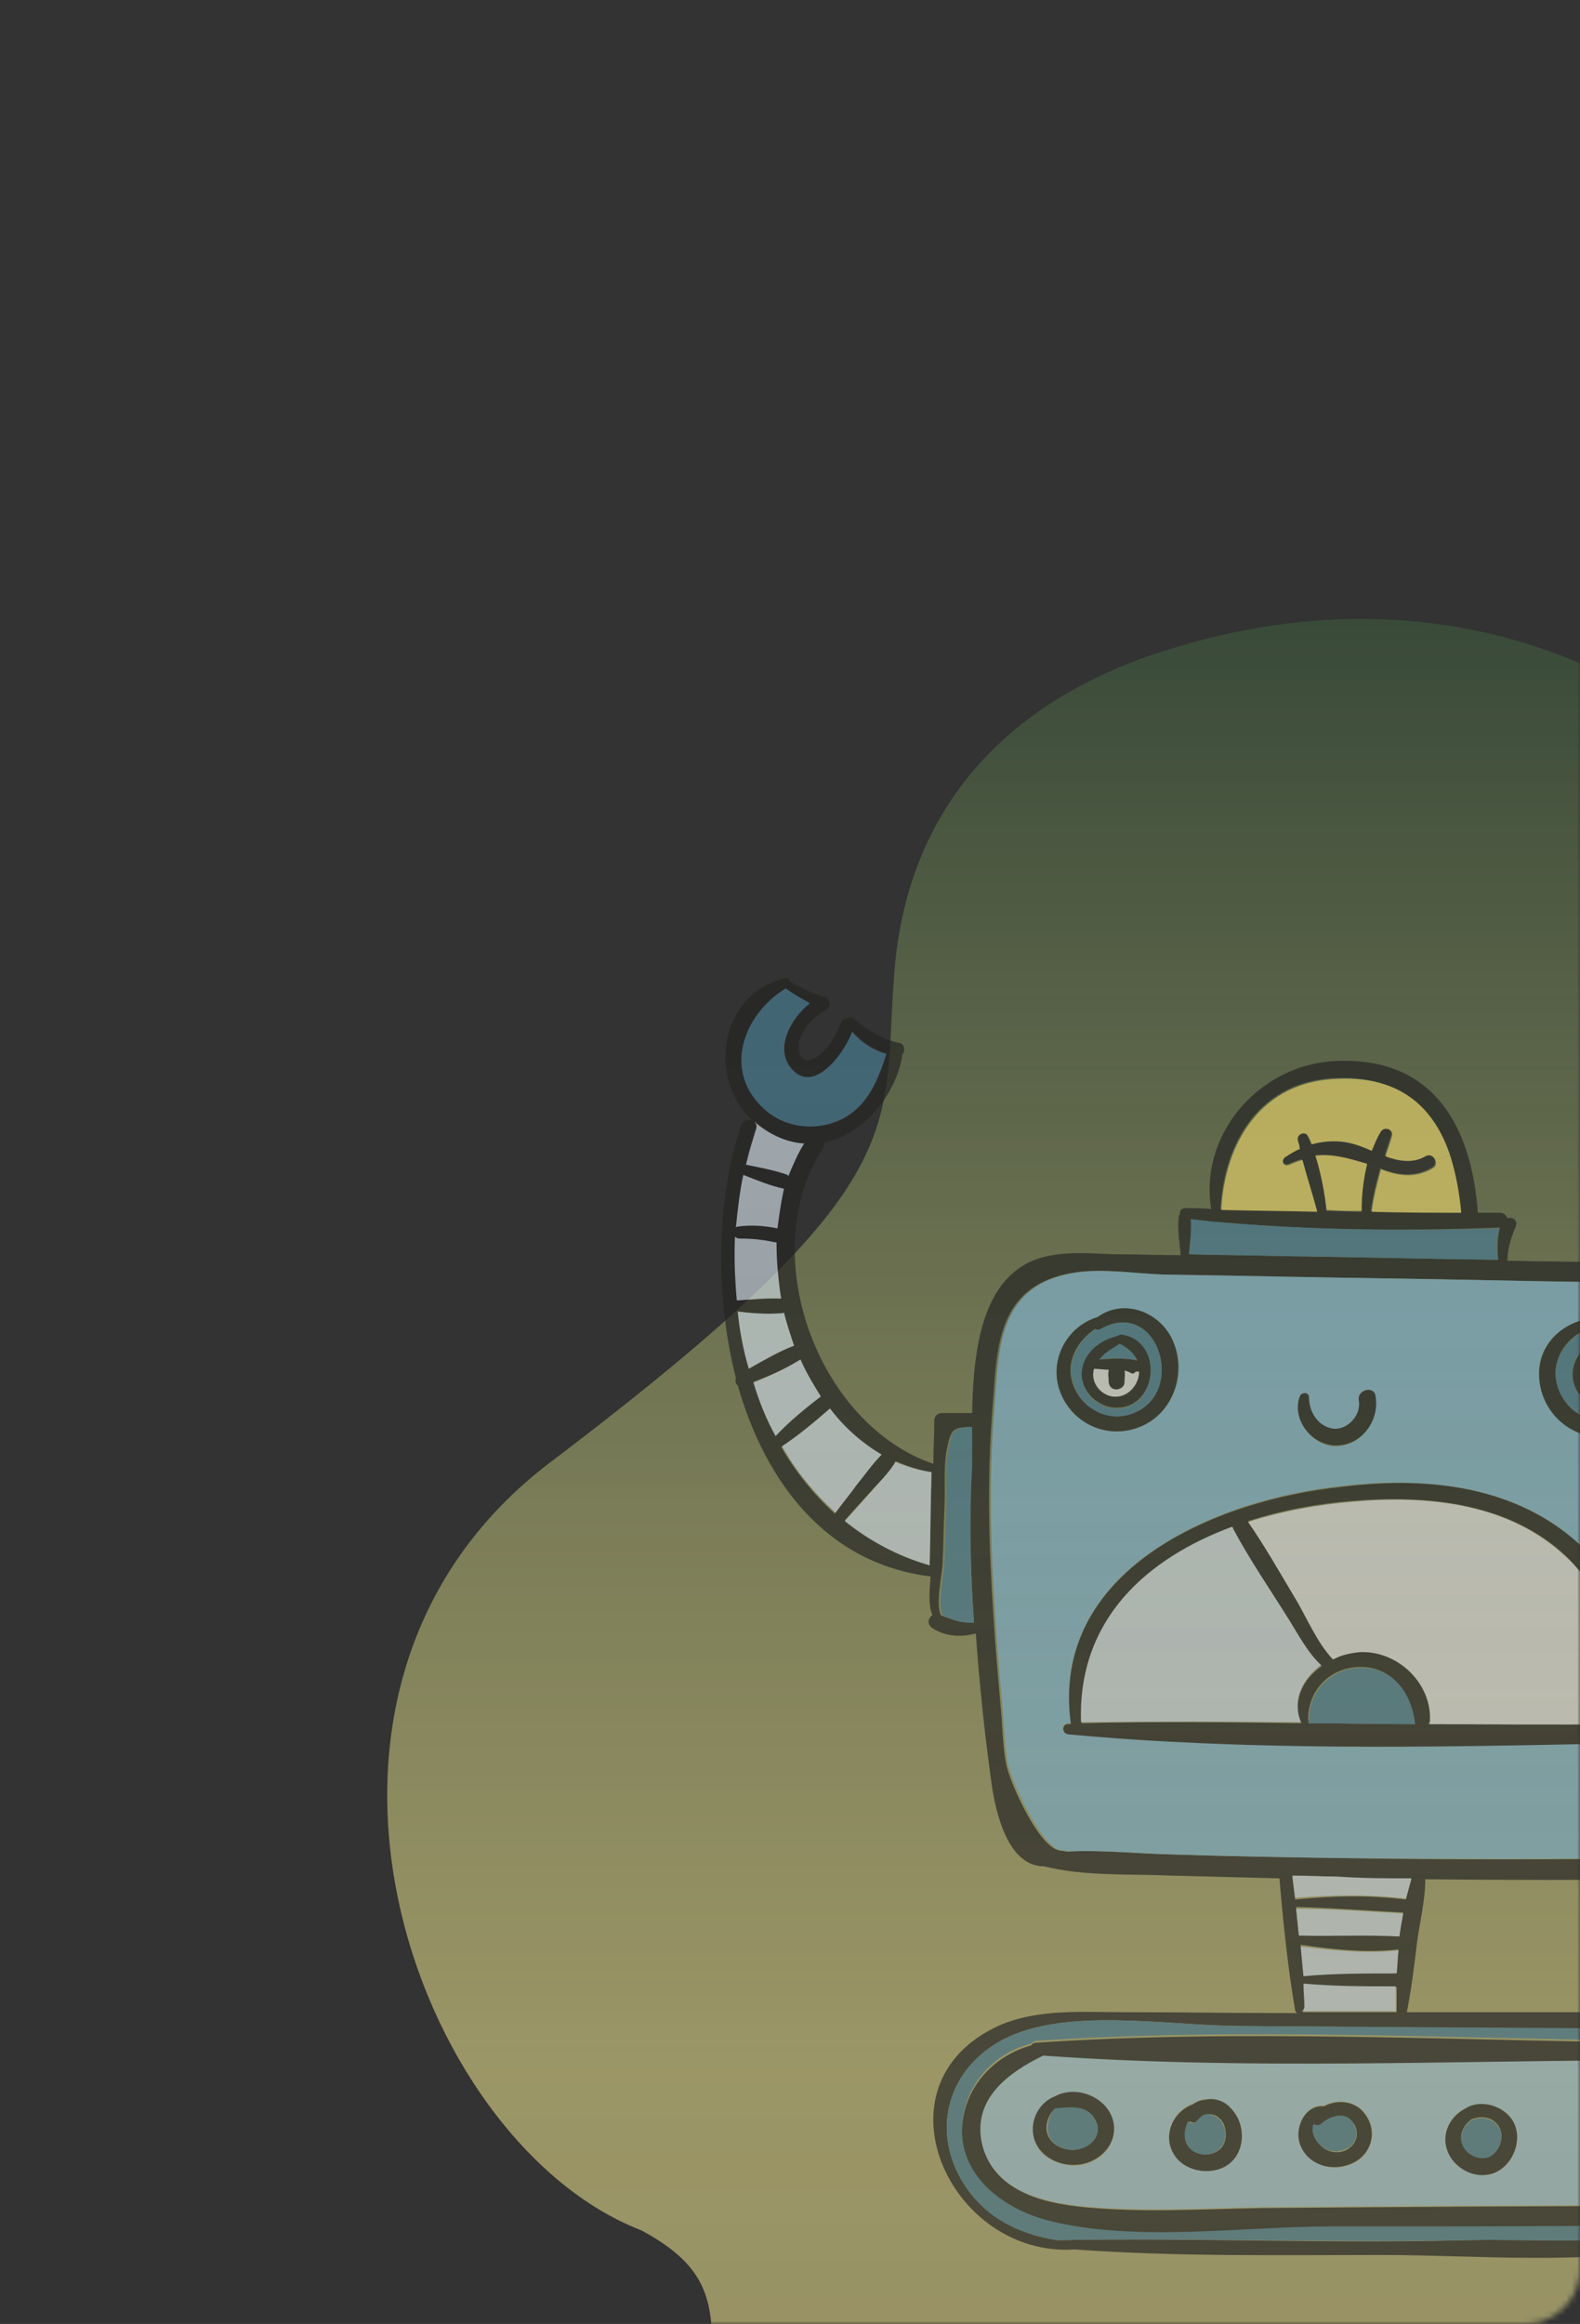 <svg width="287" height="422" viewBox="0 0 287 422" fill="none" xmlns="http://www.w3.org/2000/svg">
<rect x="0" y="0" width="287" height="422" fill="#333333" stroke="none"/>
<mask id="mask0_11845_50752" style="mask-type:alpha" maskUnits="userSpaceOnUse" x="0" y="0" width="287" height="422">
<rect width="287" height="422" rx="10" fill="url(#paint0_linear_11845_50752)"/>
</mask>
<g mask="url(#mask0_11845_50752)">
<path d="M100 265.5C45.6 306.7 75 389 116.5 405C136 415.5 126 425 131.5 452.5C137 480 221 511 318.5 412.5C416 314 326.5 145 304.5 130C282.5 115 250.113 105.536 210.5 118.5C183 127.5 165 146.5 162.5 176C160 205.5 168 214 100 265.5Z" fill="url(#paint1_linear_11845_50752)"/>
<g opacity="0.7">
<path d="M364.673 200.435C383.112 234.8 360.146 280.899 322.596 292.299C322.596 294.645 322.596 297.16 322.764 299.507C322.764 300.177 322.093 301.016 321.423 301.016C319.076 300.68 316.729 300.345 314.382 300.01C314.214 300.848 314.214 301.519 314.214 302.357C313.041 312.582 314.214 332.196 305.833 339.907C305.665 340.577 304.995 341.248 304.156 341.248C289.069 341.416 273.982 341.416 258.895 341.248C258.895 345.104 257.889 348.959 257.386 352.815C256.883 357.006 256.38 361.197 255.542 365.387C272.138 365.387 288.734 365.387 305.33 365.387C305.833 365.387 306.168 365.555 306.336 365.89C327.625 370.417 327.458 402.77 306.336 407.632C288.902 411.487 268.618 409.475 251.016 409.475C232.576 409.475 213.801 409.811 195.194 408.47C172.563 409.978 158.146 378.631 181.28 367.902C188.321 364.717 196.535 365.387 203.911 365.387C214.472 365.387 225.033 365.555 235.594 365.555C235.426 365.387 235.258 365.22 235.258 365.052C233.917 357.173 233.079 349.127 232.409 341.08C225.871 340.913 219.165 340.745 212.628 340.577C205.084 340.242 197.038 340.745 189.662 338.901C183.627 338.901 181.28 330.855 180.274 324.987C178.933 315.6 177.927 306.212 177.257 296.657C177.257 296.657 177.257 296.657 177.089 296.657C174.407 297.328 171.725 297.16 169.378 295.651C168.372 294.981 168.54 293.807 169.378 293.304C168.54 291.293 168.875 288.611 169.043 286.264C150.1 283.917 139.036 269.165 134.007 251.563C133.672 251.396 133.504 250.725 133.672 250.222C129.648 234.465 130.319 216.863 134.677 204.29C135.013 203.284 136.354 203.117 136.857 203.62C137.192 203.955 137.36 204.29 137.192 204.961C136.521 207.14 135.851 209.152 135.348 211.499C137.862 212.001 140.545 212.337 142.891 213.343C143.059 213.343 143.059 213.51 143.059 213.51C143.73 211.499 144.735 209.487 145.909 207.643C143.059 207.475 140.042 206.469 137.36 204.123C137.192 203.955 137.024 203.955 137.024 203.787C128.307 196.076 130.654 180.486 142.556 177.636C143.059 177.469 143.394 177.804 143.562 178.307C145.574 179.313 147.418 180.486 149.765 180.989C150.77 181.157 151.106 182.833 150.1 183.336C147.753 184.509 144.233 188.03 145.238 191.215C146.077 193.729 148.591 192.053 149.932 190.544C151.273 189.203 151.944 187.527 152.782 185.683C152.95 185.012 153.62 184.845 154.123 184.845C154.458 184.677 154.794 184.677 155.129 185.012C157.476 187.024 160.158 188.7 163.343 189.371C164.349 189.538 164.516 190.879 163.846 191.55C163.846 191.718 163.846 191.885 163.846 192.053C162.337 199.596 156.47 205.967 149.765 207.475C149.765 207.811 149.765 207.978 149.597 208.313C137.024 227.424 148.423 258.604 169.545 265.812C169.545 263.13 169.713 260.616 169.713 257.933C169.713 257.095 170.384 256.592 171.054 256.592C172.898 256.592 174.742 256.592 176.586 256.592C176.754 246.702 177.927 235.303 185.136 230.274C190.165 226.753 196.87 227.591 202.57 227.759C206.593 227.759 210.448 227.927 214.472 227.927C214.304 225.748 213.801 223.233 214.136 220.886C214.136 220.718 214.304 220.551 214.304 220.383C214.304 219.88 214.639 219.377 215.31 219.377C216.819 219.377 218.495 219.377 220.004 219.545C217.824 206.302 228.218 193.897 241.629 192.723C260.068 191.382 267.277 204.123 268.45 220.216C269.791 220.216 271.132 220.216 272.473 220.216C273.144 220.216 273.647 220.718 273.814 221.221C274.653 220.886 275.826 221.557 275.323 222.73C274.485 224.742 273.814 226.753 273.814 228.933C280.687 229.1 287.561 229.1 294.434 229.268C307.509 229.603 312.538 231.615 314.55 245.026C315.22 249.049 315.556 253.24 315.891 257.431C318.573 257.431 321.255 257.431 323.937 257.933C324.44 258.101 324.775 258.436 324.775 258.939C325.111 258.939 325.446 259.274 325.278 259.61C324.943 264.136 324.44 268.494 324.105 272.853C347.239 253.407 359.979 224.071 346.4 195.406C336.342 198.591 321.758 192.053 324.608 179.816C324.44 179.48 324.608 178.977 325.111 178.81C327.458 177.804 329.637 176.966 331.648 175.625C332.319 175.289 333.325 175.625 333.492 176.295C333.995 178.977 337.013 183.839 340.03 180.486C342.712 177.636 338.354 175.96 336.678 174.451C336.342 174.116 336.175 173.781 336.342 173.445C335.839 173.11 335.672 172.607 336.007 172.104C337.516 170.093 339.36 168.081 341.371 166.572C341.874 166.237 342.377 166.069 342.88 166.237C343.215 166.069 343.551 165.902 344.053 166.069C352.771 169.59 358.47 179.648 355.285 187.527C358.638 190.879 361.32 194.567 363.499 198.255C364.505 198.423 365.176 199.596 364.673 200.435ZM367.522 232.118C367.69 226.25 367.02 220.551 365.678 215.019C363.667 215.186 361.488 214.851 359.476 214.684C357.967 214.516 355.956 214.684 354.615 213.678C355.285 218.874 355.117 224.071 354.112 229.268C355.956 228.933 358.135 229.603 359.979 229.938C362.661 230.609 365.176 231.279 367.522 232.118ZM364.84 247.875C366.181 243.684 367.02 239.494 367.355 235.303C364.673 234.632 361.99 233.794 359.308 232.956C357.464 232.453 355.453 232.285 353.776 231.279C352.771 235.973 351.262 240.667 349.25 245.193C351.597 245.696 353.609 247.205 355.62 248.211C357.967 249.552 360.649 250.725 362.829 252.401L362.996 252.569C363.834 251.06 364.337 249.384 364.84 247.875ZM359.476 212.001C361.152 212.001 363.164 211.834 364.84 212.001C363.834 208.649 362.661 205.464 361.32 202.111C358.47 203.284 355.453 203.955 352.435 204.123C353.441 206.972 354.112 209.822 354.447 212.672C355.956 211.666 357.967 212.001 359.476 212.001ZM361.99 254.916C361.823 254.916 361.655 254.916 361.488 254.748C358.973 253.575 356.626 252.066 354.279 250.725C352.268 249.552 350.088 248.546 348.58 246.87C346.4 251.396 343.718 255.754 340.701 259.777C342.377 261.118 343.886 262.795 345.227 264.136C347.239 266.148 349.25 268.159 351.429 270.171C351.597 270.338 351.597 270.506 351.765 270.674C355.788 266.148 359.308 260.783 361.99 254.916ZM360.314 199.596C358.638 195.908 356.794 192.388 354.615 188.868C353.273 191.047 351.262 193.059 348.244 194.567C349.753 197.082 350.927 199.764 351.932 202.446C354.782 201.776 357.632 200.938 360.314 199.596ZM346.4 192.053C351.597 189.706 354.447 184.509 352.771 178.81C351.429 173.948 347.406 170.931 342.88 168.919C342.042 169.757 341.204 170.428 340.366 171.266C339.695 171.769 339.024 172.272 338.354 172.942C342.712 174.284 346.065 179.816 341.371 183.168C337.013 186.353 332.654 182.833 331.313 178.474C329.637 179.313 327.961 179.816 326.284 180.151C326.117 190.041 336.845 195.406 345.395 192.388C345.562 192.053 346.065 191.885 346.4 192.053ZM349.585 272.685C349.418 272.518 349.25 272.518 349.083 272.35C346.4 269.836 343.718 267.153 340.868 264.806C340.701 264.639 340.533 264.304 340.701 264.136C340.03 263.465 339.36 262.795 338.689 262.124C336.678 264.639 334.498 266.986 332.319 269.165C332.487 269.333 332.654 269.5 332.822 269.836C333.157 270.674 334.163 271.512 334.666 272.35C335.336 273.356 336.007 274.194 336.678 275.2C337.851 276.876 339.695 278.72 340.198 280.564C343.383 278.385 346.568 275.703 349.585 272.685ZM337.683 282.073C335.839 280.732 334.666 278.385 333.492 276.541C332.487 275.032 330.81 273.021 330.475 271.177C328.799 272.685 327.122 274.194 325.446 275.535C324.943 276.038 324.273 276.038 323.77 275.703C323.267 280.229 322.931 284.755 322.764 289.281C328.128 287.27 333.157 284.923 337.683 282.073ZM323.602 260.113C323.602 260.113 323.434 260.113 323.602 260.113C321.088 260.28 318.573 259.777 316.058 259.442C316.729 272.182 316.058 284.923 314.885 297.495C319.076 297.831 319.244 298.333 319.746 293.472C320.249 289.449 319.914 285.258 320.249 281.067C320.752 274.026 321.926 266.986 323.602 260.113ZM311.532 295.987C312.706 283.414 313.209 270.674 312.203 257.933C311.7 252.234 312.035 244.523 309.688 239.158C306 230.777 295.104 232.788 287.728 232.788C275.323 232.621 262.918 232.285 250.513 232.118C237.438 231.95 224.194 231.615 211.119 231.447C205.922 231.279 199.887 230.274 194.858 231.112C180.609 233.459 181.112 245.528 180.274 255.754C179.268 268.327 179.604 280.732 180.442 293.304C180.777 298.836 181.28 304.368 181.783 310.068C182.118 313.421 182.118 317.109 182.789 320.461C183.459 323.814 189.159 336.554 193.014 336.051C193.182 336.051 193.517 336.219 193.517 336.219C199.72 335.884 206.09 336.554 212.125 336.722C222.35 337.057 232.576 337.225 242.634 337.392C262.918 337.728 283.202 337.728 303.486 337.392C309.018 332.531 308.683 319.12 309.353 312.918C310.359 307.218 311.029 301.686 311.532 295.987ZM305.33 404.782C322.764 400.256 324.105 372.763 305.33 368.74C304.995 368.74 304.827 368.573 304.659 368.405C278.341 368.405 252.022 368.07 225.703 367.902C213.466 367.902 196.702 364.885 185.136 369.075C173.401 373.266 168.54 385.168 174.575 395.729C178.43 402.435 184.8 405.62 192.009 406.793C216.651 406.29 241.293 407.464 266.103 406.793C278.676 406.458 293.26 407.799 305.33 404.782ZM272.473 222.898C272.473 222.898 272.306 223.065 272.473 222.898C255.375 223.568 238.108 223.401 221.009 221.892C220.842 221.892 220.842 221.892 220.674 221.892C219.165 221.724 217.657 221.557 216.316 221.389C216.483 223.401 216.148 225.58 215.98 227.759C221.68 227.927 227.38 227.927 233.079 228.094C246.155 228.262 259.23 228.597 272.138 228.765C271.97 226.753 271.97 224.909 272.473 222.898ZM265.265 220.216C264.93 216.528 264.427 213.007 263.253 209.822C260.404 201.44 254.369 195.406 242.97 195.741C229.056 196.076 222.35 207.14 221.68 219.545C227.547 219.713 233.247 219.713 239.114 219.88C238.276 216.695 237.27 213.678 236.432 210.493C235.761 210.66 234.923 210.996 234.085 211.331C233.079 211.834 232.409 210.493 233.247 209.99C234.085 209.319 234.923 208.984 235.929 208.481C235.761 207.978 235.594 207.475 235.594 206.972C235.258 205.799 236.935 205.128 237.438 206.134C237.605 206.637 237.941 207.14 238.108 207.643C239.785 207.14 241.629 206.972 243.472 207.14C245.316 207.308 247.16 208.146 249.004 208.816C249.507 207.643 250.01 206.469 250.681 205.296C251.351 204.29 253.028 204.961 252.692 206.134C252.357 207.308 251.854 208.649 251.519 209.822C253.866 210.66 256.38 210.996 258.727 209.822C259.565 209.319 260.404 209.822 260.571 210.493C260.739 210.996 260.739 211.666 260.068 212.001C257.219 213.678 254.369 213.51 251.184 212.337C251.016 212.337 250.848 212.169 250.681 212.169C250.01 214.684 249.34 217.198 249.004 219.88C254.536 220.048 259.901 220.216 265.265 220.216ZM255.375 344.936C255.71 343.595 256.045 342.421 256.38 341.248C251.854 341.248 247.328 341.248 242.802 341.08C240.12 341.08 237.438 340.913 234.755 340.913C234.923 342.254 235.091 343.595 235.258 344.936C241.964 344.265 248.669 344.098 255.375 344.936ZM254.201 351.474C254.369 350.133 254.536 348.792 254.872 347.283C248.334 346.948 241.964 346.445 235.426 346.277C235.594 347.953 235.761 349.63 235.929 351.138C242.131 351.641 248.166 351.138 254.201 351.474ZM253.698 358.179C253.698 356.838 253.866 355.329 254.034 353.988C248.166 354.659 242.131 353.988 236.264 353.15C236.432 354.994 236.599 356.67 236.767 358.514C242.299 358.179 247.999 358.179 253.698 358.179ZM253.698 365.387C253.698 363.879 253.698 362.37 253.698 360.861C248.166 360.861 242.467 360.861 236.935 360.358C237.102 361.699 237.102 363.208 237.102 364.549C237.102 364.885 236.935 365.22 236.599 365.387C237.438 365.387 238.276 365.387 239.114 365.387C243.808 365.387 248.669 365.387 253.698 365.387ZM247.328 220.048C247.328 217.198 247.496 214.348 248.334 211.499C245.149 210.325 242.299 209.655 238.946 209.99C239.952 213.175 240.623 216.695 240.958 219.88C243.137 219.88 245.316 220.048 247.328 220.048ZM176.754 294.645C176.921 294.645 176.921 294.645 176.921 294.645C176.251 285.09 176.083 275.535 176.251 266.148C176.251 264.136 176.251 261.621 176.251 259.107C173.066 259.274 172.731 259.275 171.892 263.633C171.389 266.818 171.725 270.506 171.557 273.691C171.389 277.044 171.389 280.397 171.222 283.749C171.222 285.426 169.881 291.125 170.887 293.304C172.898 294.143 174.742 294.645 176.754 294.645ZM168.875 283.749C168.875 278.217 169.043 272.853 169.21 267.321C166.863 266.986 164.684 266.148 162.672 265.309C161.499 267.489 159.655 269.165 157.979 271.009C156.47 272.685 154.961 274.362 153.452 276.038C157.811 279.558 163.008 282.408 168.875 284.084C168.875 284.084 168.875 283.917 168.875 283.749ZM153.285 203.117C157.811 200.602 159.655 196.076 161.164 191.382C158.817 190.544 156.638 189.203 154.961 187.359C153.285 191.382 148.088 198.591 144.065 194.232C140.545 190.544 143.562 185.012 147.25 182.162C145.574 181.324 144.065 180.486 142.724 179.48C135.013 184.342 131.157 194.567 139.036 201.44C142.891 204.793 148.759 205.464 153.285 203.117ZM155.296 269.836C156.805 267.992 158.314 265.812 159.99 264.136C156.47 262.124 153.285 259.274 150.603 255.922C147.921 258.269 144.903 260.783 141.886 262.795C144.568 267.321 147.753 271.344 151.609 274.865C152.95 273.188 154.123 271.512 155.296 269.836ZM149.094 253.575C147.753 251.563 146.412 249.216 145.406 246.87C142.724 248.546 139.706 249.887 136.857 250.893C137.862 254.245 139.204 257.431 140.88 260.616C143.394 258.101 146.244 255.754 149.094 253.575ZM144.233 244.355C143.562 242.343 142.891 240.332 142.389 238.32C142.221 238.488 141.886 238.488 141.718 238.488C139.204 238.655 136.521 238.488 134.007 238.152C134.51 241.673 135.18 245.193 136.018 248.546C138.701 246.87 141.55 245.361 144.233 244.355ZM142.556 215.857C139.874 215.354 137.36 214.348 135.013 213.343C134.342 216.528 133.839 219.713 133.672 222.898C133.839 222.73 133.839 222.73 134.007 222.73C136.354 222.227 138.868 222.395 141.215 223.065C141.55 220.551 141.886 218.036 142.556 215.857ZM141.718 235.806C141.886 235.806 141.886 235.806 141.886 235.806C141.215 232.453 141.047 229.1 141.047 225.58C140.88 225.58 140.88 225.58 140.712 225.58C138.533 225.077 136.521 224.909 134.342 224.909C134.007 224.909 133.672 224.742 133.504 224.574C133.336 228.43 133.336 232.285 133.839 236.141C136.354 235.973 139.204 235.806 141.718 235.806Z" fill="#222221"/>
<path d="M303.989 372.26C312.37 371.925 317.902 383.66 317.4 390.868C316.897 398.579 309.688 405.117 302.145 403.776C301.809 404.111 301.307 404.446 300.804 404.446C281.19 404.614 261.577 404.614 241.964 404.614C225.703 404.614 205.922 407.631 189.997 403.441C181.615 401.261 173.401 394.556 174.91 384.833C175.916 378.128 181.112 373.099 187.315 371.422C187.482 371.087 187.818 370.919 188.321 370.919C226.038 368.405 264.595 370.584 302.312 370.919C303.318 370.752 303.821 371.422 303.989 372.26ZM301.809 400.926C308.18 400.088 314.214 396.568 313.879 389.192C313.544 382.821 309.353 376.619 303.151 375.11C302.648 374.943 302.312 374.607 302.145 374.272C264.93 374.272 226.709 376.116 189.662 373.434C183.459 376.451 176.586 381.313 178.598 389.694C181.112 399.417 192.679 400.591 200.726 401.094C211.454 401.764 222.518 400.926 233.247 400.926C255.71 400.758 278.341 400.591 300.804 400.591C301.307 400.423 301.642 400.758 301.809 400.926Z" fill="#222221"/>
<path d="M313.879 389.192C314.214 396.568 308.18 400.256 301.809 400.926C301.474 400.759 301.139 400.423 300.636 400.423C278.173 400.423 255.542 400.591 233.079 400.758C222.35 400.758 211.287 401.597 200.558 400.926C192.511 400.423 180.945 399.25 178.43 389.527C176.418 381.145 183.291 376.284 189.494 373.266C226.709 375.949 264.762 374.105 301.977 374.105C302.145 374.44 302.48 374.775 302.983 374.943C309.353 376.451 313.544 382.654 313.879 389.192ZM296.948 394.053C300.636 394.221 304.156 391.539 303.821 387.683C303.653 384.163 300.636 382.989 297.619 382.822C297.786 382.319 297.619 381.48 296.78 381.48C293.595 381.48 290.913 384.498 290.746 387.515C290.41 391.203 293.428 393.885 296.948 394.053ZM271.467 394.556C274.988 393.215 276.664 388.521 274.82 385.168C273.144 382.319 268.953 381.145 266.271 382.822C263.924 383.827 262.248 386.342 262.583 389.192C263.086 393.215 267.612 396.065 271.467 394.556ZM245.652 392.88C249.172 391.371 250.345 387.18 248.166 383.995C246.322 381.48 242.97 380.978 240.623 382.319C237.102 381.983 235.091 386.51 236.432 389.527C237.94 393.215 242.131 394.556 245.652 392.88ZM222.853 393.215C226.206 391.036 226.374 386.007 223.859 383.157C222.686 381.816 220.842 380.978 218.83 381.145C217.992 381.313 217.321 381.648 216.651 381.983C213.298 383.157 211.287 387.18 212.963 390.533C214.639 394.221 219.668 395.227 222.853 393.215ZM196.032 393.215C200.055 392.712 203.408 389.024 202.067 384.833C200.726 380.81 195.361 378.798 191.673 380.81C188.991 381.816 187.482 384.498 187.65 387.515C187.985 391.371 192.176 393.55 196.032 393.215Z" fill="#B2D7E8"/>
<path d="M312.203 257.933C313.209 270.506 312.706 283.246 311.532 295.987C311.029 301.686 310.359 307.218 309.688 312.918C308.85 319.12 309.353 332.531 303.821 337.392C283.537 337.56 263.253 337.56 242.97 337.392C232.744 337.225 222.518 337.057 212.46 336.722C206.257 336.554 200.055 335.884 193.852 336.219C193.685 336.051 193.517 335.884 193.35 336.051C189.662 336.554 183.962 323.982 183.124 320.461C182.453 317.109 182.453 313.421 182.118 310.068C181.615 304.536 181.112 299.004 180.777 293.304C179.939 280.732 179.603 268.327 180.609 255.754C181.447 245.361 180.945 233.459 195.194 231.112C200.39 230.274 206.425 231.279 211.454 231.447C224.53 231.615 237.773 231.95 250.848 232.118C263.253 232.285 275.658 232.621 288.063 232.788C295.439 232.956 306.336 230.777 310.024 239.158C312.035 244.523 311.868 252.234 312.203 257.933ZM292.422 260.783C298.792 259.777 303.15 253.91 302.145 247.54C301.139 241.673 294.936 236.309 288.902 238.991C288.566 239.158 288.399 239.326 288.399 239.494C283.034 240.499 278.676 245.026 279.682 251.06C280.52 257.263 286.219 261.621 292.422 260.783ZM297.786 314.426C297.954 301.183 296.277 288.443 285.716 279.391C274.15 269.5 258.224 268.159 243.808 269.836C220.842 272.182 190.667 285.09 194.523 312.918C194.355 312.918 194.188 312.918 194.02 312.918C192.847 312.918 192.847 314.762 194.02 314.762C226.541 317.779 259.733 317.109 292.422 316.438C292.925 316.438 293.26 316.27 293.428 315.935C294.433 316.103 295.272 316.27 296.277 316.103C296.613 316.103 296.948 315.935 297.116 315.6C297.451 315.432 297.786 315.097 297.786 314.426ZM242.634 262.627C247.328 262.627 250.513 257.933 249.843 253.575C249.507 251.563 246.49 252.401 246.825 254.413C247.328 257.095 244.981 259.945 242.299 259.61C239.449 259.442 237.773 256.592 237.773 253.91C237.773 252.904 236.432 252.737 236.096 253.743C234.588 257.766 238.443 262.627 242.634 262.627ZM207.431 258.939C213.13 256.425 215.645 249.384 213.13 243.684C210.951 238.32 204.246 235.638 199.384 239.158C193.852 240.835 190.5 246.87 192.511 252.569C194.691 258.604 201.396 261.621 207.431 258.939Z" fill="#8CC5DF"/>
<path d="M305.33 368.74C324.105 372.596 322.764 400.256 305.33 404.782C293.26 407.967 278.508 406.458 266.103 406.793C241.461 407.296 216.818 406.29 192.008 406.793C184.632 405.62 178.43 402.435 174.574 395.729C168.54 385.168 173.401 373.266 185.135 369.075C196.702 364.885 213.466 367.902 225.703 367.902C252.022 368.07 278.34 368.237 304.659 368.405C304.827 368.573 304.994 368.74 305.33 368.74ZM317.399 390.7C317.902 383.492 312.203 371.925 303.989 372.093C303.821 371.255 303.318 370.584 302.312 370.584C264.594 370.249 226.038 368.07 188.32 370.584C187.818 370.584 187.482 370.919 187.315 371.087C181.112 372.596 175.915 377.792 174.91 384.498C173.401 394.221 181.447 400.758 189.997 403.105C205.922 407.296 225.703 404.279 241.964 404.279C261.577 404.279 281.19 404.279 300.804 404.111C301.474 404.111 301.977 403.776 302.145 403.441C309.856 404.949 316.897 398.579 317.399 390.7Z" fill="#4C859D"/>
<path d="M302.145 247.54C303.15 253.91 298.792 259.777 292.422 260.783C286.219 261.789 280.52 257.263 279.682 251.06C278.843 245.025 283.034 240.499 288.399 239.493C288.399 239.326 288.566 239.158 288.902 238.991C294.936 236.308 301.139 241.505 302.145 247.54ZM291.919 257.766C302.312 256.425 301.139 240.667 291.584 240.667C291.416 240.667 291.416 240.667 291.248 240.667C286.219 240.835 281.693 245.696 282.699 250.725C283.537 255.251 287.393 258.436 291.919 257.766Z" fill="#222221"/>
<path d="M285.717 279.391C296.445 288.443 297.954 301.351 297.786 314.426C297.786 315.097 297.451 315.432 297.116 315.767C296.948 315.935 296.613 316.103 296.278 316.27C295.272 316.27 294.434 316.103 293.428 316.103C293.26 316.438 292.757 316.606 292.422 316.606C259.901 317.276 226.541 317.947 194.02 314.929C192.847 314.762 192.847 313.085 194.02 313.085C194.188 313.085 194.355 313.085 194.523 313.085C190.667 285.09 220.842 272.35 243.808 270.003C258.224 268.159 273.982 269.5 285.717 279.391ZM293.763 313.923C294.098 313.923 294.434 313.756 294.601 313.756C294.098 301.854 293.26 290.119 283.37 281.57C272.976 272.685 258.727 271.512 245.819 272.518C239.449 273.02 232.911 274.194 226.709 276.206C229.726 280.564 232.241 285.258 235.091 289.784C237.27 293.304 239.114 297.998 242.131 301.183C243.64 300.345 245.316 300.01 246.993 299.842C253.866 299.507 260.404 305.542 259.733 312.582C259.733 312.75 259.733 312.75 259.565 312.918C270.629 313.085 281.526 313.085 292.422 312.918C293.092 313.253 293.428 313.588 293.763 313.923ZM237.605 312.918C244.143 312.918 250.513 313.085 257.051 313.085C257.051 312.918 256.883 312.918 256.883 312.75C256.213 307.553 253.028 302.692 247.16 302.692C241.628 302.692 237.605 306.883 237.605 312.247C237.773 312.582 237.773 312.75 237.605 312.918ZM236.432 312.918C236.432 312.75 236.264 312.75 236.264 312.75C234.755 308.559 236.767 304.871 240.12 302.524C237.605 300.177 235.761 296.825 234.085 293.975C230.732 288.611 227.044 283.414 224.194 277.882C224.027 277.714 224.027 277.547 224.027 277.379C208.604 283.079 195.864 294.143 196.535 312.918C209.778 312.582 223.021 312.75 236.432 312.918Z" fill="#222221"/>
<path d="M296.11 243.852C298.624 246.869 297.116 251.899 294.434 254.245C291.584 256.592 287.393 255.084 286.052 251.731C284.711 248.378 286.89 244.523 290.075 243.517C291.248 241.84 294.936 242.343 296.11 243.852ZM295.104 247.875C295.104 247.54 295.104 247.372 295.104 247.037C294.936 245.864 294.266 244.69 293.092 244.523C292.087 244.355 291.751 245.026 291.081 245.528C290.746 245.864 290.243 245.696 289.907 245.528C289.404 246.031 289.069 246.367 288.734 246.869C290.243 246.869 292.087 246.702 293.595 247.372C293.595 247.372 293.763 247.372 293.763 247.54C294.098 247.54 294.266 247.54 294.601 247.708C294.769 247.708 294.936 247.875 295.104 247.875ZM294.601 250.222C294.098 250.222 293.595 250.055 293.26 250.055C293.092 250.39 292.925 250.725 292.59 250.893C292.422 251.899 290.913 252.401 290.243 251.228C289.907 250.725 289.74 250.055 289.74 249.552C289.404 249.552 288.902 249.384 288.566 249.384C288.231 249.384 288.063 249.216 287.728 249.049C287.728 249.216 287.728 249.216 287.728 249.216C287.56 251.731 290.243 254.078 292.59 252.569C293.595 252.234 294.266 251.228 294.601 250.222Z" fill="#222221"/>
<path d="M294.601 313.756C294.266 313.756 293.931 313.923 293.763 313.923C293.595 313.421 293.092 313.085 292.422 313.085C281.526 313.253 270.462 313.085 259.565 313.085C259.565 312.918 259.565 312.918 259.733 312.75C260.236 305.709 253.866 299.675 246.993 300.01C245.316 300.177 243.64 300.513 242.131 301.351C239.114 298.166 237.27 293.472 235.091 289.952C232.409 285.426 229.726 280.732 226.709 276.373C232.911 274.362 239.617 273.188 245.819 272.685C258.895 271.512 273.144 272.853 283.37 281.738C293.26 290.119 294.098 301.854 294.601 313.756Z" fill="#F5F5F5"/>
<path d="M291.584 240.667C300.971 240.667 302.312 256.425 291.919 257.766C287.56 258.436 283.537 255.084 282.699 250.893C281.693 245.864 286.219 241.002 291.248 240.835C291.416 240.835 291.416 240.835 291.584 240.667ZM294.434 254.245C297.116 251.899 298.624 246.87 296.11 243.852C294.769 242.343 291.248 241.84 290.075 243.517C286.722 244.523 284.711 248.378 286.052 251.731C287.225 255.251 291.416 256.76 294.434 254.245Z" fill="#4C859D"/>
<path d="M274.82 385.168C276.664 388.354 274.988 393.047 271.468 394.556C267.612 396.065 263.086 393.215 262.583 389.192C262.248 386.51 263.924 383.995 266.271 382.822C268.953 381.145 273.144 382.319 274.82 385.168ZM270.797 391.371C272.473 390.365 273.312 388.018 272.306 386.174C271.132 384.33 269.121 384.163 267.277 384.833C265.936 385.839 264.93 387.515 265.6 389.192C266.271 391.203 268.785 392.544 270.797 391.371Z" fill="#222221"/>
<path d="M272.306 386.342C273.312 388.018 272.473 390.533 270.797 391.539C268.953 392.544 266.271 391.371 265.6 389.359C264.93 387.683 265.936 386.007 267.277 385.001C269.121 384.33 271.132 384.498 272.306 386.342Z" fill="#4C859D"/>
<path d="M272.306 223.065C272.306 223.065 272.473 222.898 272.306 223.065C271.803 224.909 271.803 226.753 272.138 228.765C259.063 228.597 245.987 228.262 233.079 228.094C227.379 227.927 221.68 227.927 215.98 227.759C216.148 225.748 216.483 223.568 216.316 221.389C217.824 221.557 219.333 221.724 220.674 221.892C220.842 221.892 220.842 221.892 221.009 221.892C238.108 223.401 255.207 223.568 272.306 223.065Z" fill="#4C859D"/>
<path d="M263.421 209.822C264.427 213.007 265.097 216.528 265.433 220.216C260.068 220.216 254.704 220.216 249.172 220.048C249.507 217.366 250.178 214.851 250.848 212.337C251.016 212.337 251.184 212.504 251.351 212.504C254.369 213.678 257.386 213.845 260.236 212.169C260.906 211.834 260.906 211.163 260.739 210.66L263.421 209.822Z" fill="#F6E16F"/>
<path d="M263.421 209.822L260.739 210.66C260.404 209.99 259.733 209.487 258.895 209.99C256.548 211.331 254.033 210.828 251.687 209.99C252.022 208.816 252.525 207.643 252.86 206.302C253.195 205.128 251.519 204.458 250.848 205.464C250.178 206.469 249.675 207.811 249.172 208.984C247.328 208.146 245.484 207.475 243.64 207.308C241.796 207.14 239.952 207.308 238.276 207.811C238.108 207.308 237.94 206.805 237.605 206.302C237.102 205.296 235.426 205.967 235.761 207.14C235.929 207.643 236.096 208.146 236.096 208.649C235.258 208.984 234.42 209.487 233.414 210.157C232.576 210.828 233.247 212.001 234.252 211.499C235.091 211.163 235.761 210.828 236.599 210.66C237.438 213.845 238.443 216.863 239.282 220.048C233.582 219.88 227.715 219.88 221.848 219.713C222.518 207.308 229.223 196.244 243.137 195.908C254.536 195.406 260.571 201.273 263.421 209.822Z" fill="#F6E16F"/>
<path d="M257.051 313.085C250.513 313.085 244.143 312.918 237.605 312.918C237.773 312.75 237.773 312.582 237.773 312.415C237.773 307.05 241.796 302.86 247.328 302.86C253.195 302.86 256.38 307.553 257.051 312.918V313.085Z" fill="#4C859D"/>
<path d="M256.38 341.08C256.045 342.254 255.71 343.595 255.375 344.768C248.669 343.93 241.964 344.098 235.258 344.601C235.091 343.26 234.923 341.919 234.755 340.578C237.438 340.578 240.12 340.745 242.802 340.745C247.496 341.08 251.854 341.08 256.38 341.08Z" fill="#DFEDF6"/>
<path d="M254.872 347.45C254.704 348.792 254.369 350.133 254.201 351.641C248.166 351.306 241.964 351.641 235.929 351.474C235.761 349.797 235.594 348.121 235.426 346.612C241.964 346.612 248.334 347.115 254.872 347.45Z" fill="#DFEDF6"/>
<path d="M254.034 354.156C253.866 355.497 253.866 357.006 253.698 358.347C247.999 358.347 242.299 358.347 236.767 358.85C236.599 357.006 236.432 355.162 236.264 353.485C241.964 354.156 248.166 354.826 254.034 354.156Z" fill="#DFEDF6"/>
<path d="M253.531 360.694C253.531 362.202 253.531 363.879 253.531 365.22C248.669 365.22 243.808 365.22 238.946 365.22C238.108 365.22 237.27 365.22 236.432 365.22C236.767 365.052 236.935 364.717 236.935 364.382C236.935 363.041 236.767 361.532 236.767 360.191C242.299 360.694 247.999 360.694 253.531 360.694Z" fill="#DFEDF6"/>
<path d="M249.843 253.407C250.681 257.766 247.496 262.459 242.634 262.459C238.276 262.459 234.588 257.766 236.096 253.575C236.432 252.737 237.773 252.737 237.773 253.742C237.773 256.425 239.449 259.107 242.299 259.442C244.981 259.61 247.328 256.76 246.825 254.245C246.49 252.401 249.507 251.563 249.843 253.407Z" fill="#222221"/>
<path d="M247.999 383.995C250.346 387.18 249.004 391.371 245.484 392.88C241.964 394.388 237.773 393.215 236.264 389.695C234.923 386.677 236.935 382.151 240.455 382.486C242.97 381.145 246.322 381.48 247.999 383.995ZM244.311 390.533C246.155 389.695 246.993 387.851 246.155 386.007C244.814 383.492 241.964 384.163 240.455 385.839C239.952 386.342 239.282 386.342 238.946 386.007C237.773 388.186 240.79 391.874 244.311 390.533Z" fill="#222221"/>
<path d="M248.334 211.331C247.663 214.181 247.328 217.03 247.328 219.88C245.316 219.88 243.137 219.88 240.958 219.713C240.623 216.528 239.952 213.007 238.946 209.822C242.131 209.487 244.981 210.325 248.334 211.331Z" fill="#F6E16F"/>
<path d="M245.987 385.839C246.993 387.683 246.155 389.695 244.143 390.365C240.623 391.706 237.605 388.018 238.611 385.671C239.114 386.007 239.617 386.007 240.12 385.504C241.964 383.995 244.813 383.324 245.987 385.839Z" fill="#4C859D"/>
<path d="M236.264 312.582C236.264 312.75 236.432 312.75 236.432 312.75C223.021 312.582 209.778 312.582 196.367 312.75C195.697 293.975 208.437 282.911 223.859 277.211C223.859 277.379 224.027 277.547 224.027 277.714C227.044 283.246 230.565 288.443 233.917 293.807C235.761 296.657 237.438 300.01 239.952 302.357C236.767 304.704 234.588 308.559 236.264 312.582Z" fill="#DFEDF6"/>
<path d="M223.859 383.157C226.374 386.006 226.206 391.036 222.853 393.215C219.668 395.226 214.639 394.221 212.963 390.7C211.287 387.348 213.298 383.324 216.651 382.151C217.321 381.648 218.16 381.313 218.83 381.313C220.842 380.81 222.686 381.648 223.859 383.157ZM220.674 390.868C222.686 390.03 223.021 387.683 222.35 385.839C222.015 385.001 221.177 384.163 220.339 383.995C218.998 383.66 218.495 384.498 217.657 385.168C217.154 385.504 216.483 385.504 216.148 385.168C215.477 386.342 215.142 388.018 215.813 389.192C216.483 391.036 218.83 391.706 220.674 390.868Z" fill="#222221"/>
<path d="M222.183 385.839C223.021 387.683 222.518 390.03 220.506 390.868C218.662 391.706 216.316 391.036 215.477 389.192C214.974 388.018 215.142 386.509 215.813 385.168C216.148 385.671 216.986 385.671 217.321 385.168C218.16 384.33 218.662 383.66 220.004 383.995C221.177 384.33 221.848 385.001 222.183 385.839Z" fill="#4C859D"/>
<path d="M213.131 243.684C215.477 249.384 213.13 256.425 207.431 258.939C201.396 261.621 194.691 258.604 192.511 252.569C190.5 246.869 193.852 240.835 199.384 239.158C204.246 235.638 210.951 238.32 213.131 243.684ZM204.916 256.928C215.98 253.91 210.616 235.303 199.887 241.338C199.552 241.505 199.217 241.505 198.882 241.338C195.864 243.349 193.685 246.869 194.691 250.725C195.864 255.251 200.558 258.101 204.916 256.928Z" fill="#222221"/>
<path d="M206.76 249.049H206.928C206.928 251.563 204.581 254.078 201.899 253.575C199.552 253.072 198.043 250.725 198.714 248.546C199.552 248.546 200.558 248.713 201.396 248.713C201.396 248.881 201.396 248.881 201.396 248.881C201.228 249.552 201.396 250.222 201.396 250.893C201.564 253.072 204.413 252.401 204.246 250.893C204.246 250.222 204.413 249.552 204.246 248.881C204.246 248.881 204.246 248.881 204.413 248.881C204.749 249.049 204.916 249.049 205.252 249.216C205.755 249.552 206.09 249.384 206.257 249.049C206.425 249.049 206.593 249.049 206.76 249.049Z" fill="#F5F5F5"/>
<path d="M199.887 241.338C210.616 235.303 215.98 253.91 204.916 256.928C200.558 258.101 195.864 255.251 194.858 250.725C193.852 246.869 196.032 243.349 199.049 241.338C199.217 241.505 199.552 241.505 199.887 241.338ZM202.234 255.754C210.281 256.425 211.622 243.684 203.743 242.511C203.408 242.511 203.072 242.679 202.905 242.846C199.887 243.517 197.205 245.864 196.702 248.881C196.032 252.234 198.882 255.419 202.234 255.754Z" fill="#4C859D"/>
<path d="M203.743 242.343C211.622 243.517 210.281 256.257 202.234 255.587C198.881 255.251 196.032 252.066 196.535 248.714C197.037 245.528 199.887 243.349 202.737 242.679C203.072 242.511 203.408 242.343 203.743 242.343ZM206.928 249.049H206.76C206.593 249.049 206.425 249.049 206.257 249.049C206.09 249.384 205.755 249.552 205.252 249.216C205.084 249.049 204.749 249.049 204.413 248.881C204.413 248.881 204.413 248.881 204.246 248.881C204.413 249.552 204.246 250.222 204.246 250.893C204.413 252.401 201.564 253.072 201.396 250.893C201.396 250.222 201.228 249.552 201.396 248.881C201.396 248.714 201.396 248.714 201.396 248.714C200.558 248.714 199.72 248.546 198.714 248.546C198.043 250.725 199.552 253.072 201.899 253.575C204.749 254.078 206.928 251.563 206.928 249.049ZM206.593 247.037C205.922 245.696 204.749 244.69 203.408 244.02C202.067 244.858 200.558 245.696 199.72 246.87C201.899 246.702 204.413 246.534 206.593 247.037Z" fill="#222221"/>
<path d="M203.408 244.02C204.749 244.69 205.922 245.696 206.593 247.037C204.413 246.534 201.899 246.534 199.72 246.87C200.558 245.696 202.067 244.858 203.408 244.02Z" fill="#4C859D"/>
<path d="M202.067 384.666C203.408 388.856 200.055 392.544 196.032 393.047C192.344 393.55 188.153 391.371 187.65 387.348C187.315 384.498 188.991 381.648 191.673 380.642C195.361 378.631 200.726 380.642 202.067 384.666ZM195.194 390.365C198.043 390.198 200.558 387.515 198.882 384.833C197.373 382.151 194.355 382.654 191.673 382.989C191.673 382.989 191.673 382.989 191.506 382.989C190.5 383.995 189.829 385.671 190.165 387.18C190.667 389.359 193.014 390.533 195.194 390.365Z" fill="#222221"/>
<path d="M198.882 384.833C200.558 387.683 198.043 390.198 195.194 390.365C193.014 390.533 190.668 389.359 190.332 387.012C190.165 385.504 190.668 383.827 191.673 382.822C191.673 382.822 191.673 382.822 191.841 382.822C194.355 382.654 197.373 382.151 198.882 384.833Z" fill="#4C859D"/>
<path d="M176.921 294.646H176.754C174.742 294.813 172.898 294.143 171.222 293.304C170.216 291.125 171.557 285.593 171.557 283.749C171.725 280.397 171.725 277.044 171.892 273.691C172.06 270.506 171.557 266.818 172.227 263.633C172.898 259.442 173.401 259.275 176.586 259.107C176.586 261.621 176.586 264.136 176.586 266.148C176.083 275.535 176.251 285.09 176.921 294.646Z" fill="#4C859D"/>
<path d="M169.21 267.321C169.042 272.685 169.042 278.217 168.875 283.749C168.875 283.917 168.875 284.084 168.875 284.252C163.008 282.576 157.811 279.726 153.452 276.206C154.961 274.529 156.47 272.853 157.979 271.177C159.487 269.333 161.499 267.489 162.672 265.477C164.684 266.315 166.863 266.986 169.21 267.321Z" fill="#DFEDF6"/>
<path d="M160.996 191.382C159.487 195.909 157.811 200.602 153.117 203.117C148.591 205.464 142.724 204.961 138.868 201.44C131.157 194.567 135.013 184.174 142.724 179.48C144.065 180.486 145.574 181.324 147.082 182.162C143.562 185.012 140.545 190.544 143.897 194.232C147.921 198.591 153.285 191.382 154.794 187.359C156.47 189.371 158.649 190.712 160.996 191.382Z" fill="#4C859D"/>
<path d="M160.158 264.136C158.482 265.812 156.973 267.992 155.464 269.836C154.291 271.512 152.95 273.021 151.776 274.697C147.921 271.177 144.568 267.153 142.053 262.627C145.071 260.616 148.088 258.101 150.77 255.754C153.285 259.107 156.47 261.957 160.158 264.136Z" fill="#DFEDF6"/>
<path d="M145.406 246.869C146.412 249.216 147.753 251.396 149.094 253.575C146.244 255.754 143.394 258.101 140.88 260.783C139.203 257.766 137.862 254.413 136.857 251.06C139.706 249.887 142.724 248.546 145.406 246.869Z" fill="#DFEDF6"/>
<path d="M146.076 207.643C144.903 209.487 144.065 211.499 143.227 213.51C143.059 213.51 143.059 213.343 143.059 213.343C140.712 212.504 138.03 212.001 135.515 211.499C136.018 209.319 136.689 207.14 137.359 204.961C137.527 204.458 137.359 203.955 137.024 203.62C137.192 203.787 137.359 203.787 137.359 203.955C140.209 206.302 143.227 207.475 146.076 207.643Z" fill="#DFEDF6"/>
<path d="M142.389 238.32C142.891 240.332 143.562 242.343 144.233 244.355C141.55 245.361 138.701 247.037 136.018 248.546C135.013 245.193 134.342 241.673 134.007 238.153C136.521 238.488 139.204 238.655 141.718 238.488C142.053 238.488 142.221 238.488 142.389 238.32Z" fill="#DFEDF6"/>
<path d="M142.389 215.857C142.556 215.857 142.556 215.857 142.389 215.857C141.886 218.204 141.55 220.551 141.215 223.065C138.868 222.562 136.354 222.395 134.007 222.73C133.839 222.73 133.672 222.898 133.672 222.898C134.007 219.713 134.342 216.528 135.013 213.342C137.527 214.348 140.042 215.354 142.389 215.857Z" fill="#DFEDF6"/>
<path d="M141.886 235.806C141.718 235.806 141.718 235.806 141.718 235.806C139.204 235.638 136.521 235.973 133.839 236.141C133.504 232.285 133.336 228.43 133.504 224.574C133.672 224.742 134.007 224.909 134.342 224.909C136.521 224.909 138.533 225.077 140.712 225.58C140.88 225.58 140.88 225.58 141.048 225.58C141.048 229.1 141.383 232.453 141.886 235.806Z" fill="#DFEDF6"/>
</g>
</g>
<defs>
<linearGradient id="paint0_linear_11845_50752" x1="143.5" y1="0" x2="143.5" y2="422" gradientUnits="userSpaceOnUse">
<stop stop-color="#4778EC"/>
<stop offset="1" stop-color="#4A47EC" stop-opacity="0.74"/>
</linearGradient>
<linearGradient id="paint1_linear_11845_50752" x1="216.719" y1="112.386" x2="216.719" y2="479.811" gradientUnits="userSpaceOnUse">
<stop stop-color="#394B39"/>
<stop offset="0.719" stop-color="#BBB476"/>
</linearGradient>
</defs>
</svg>
